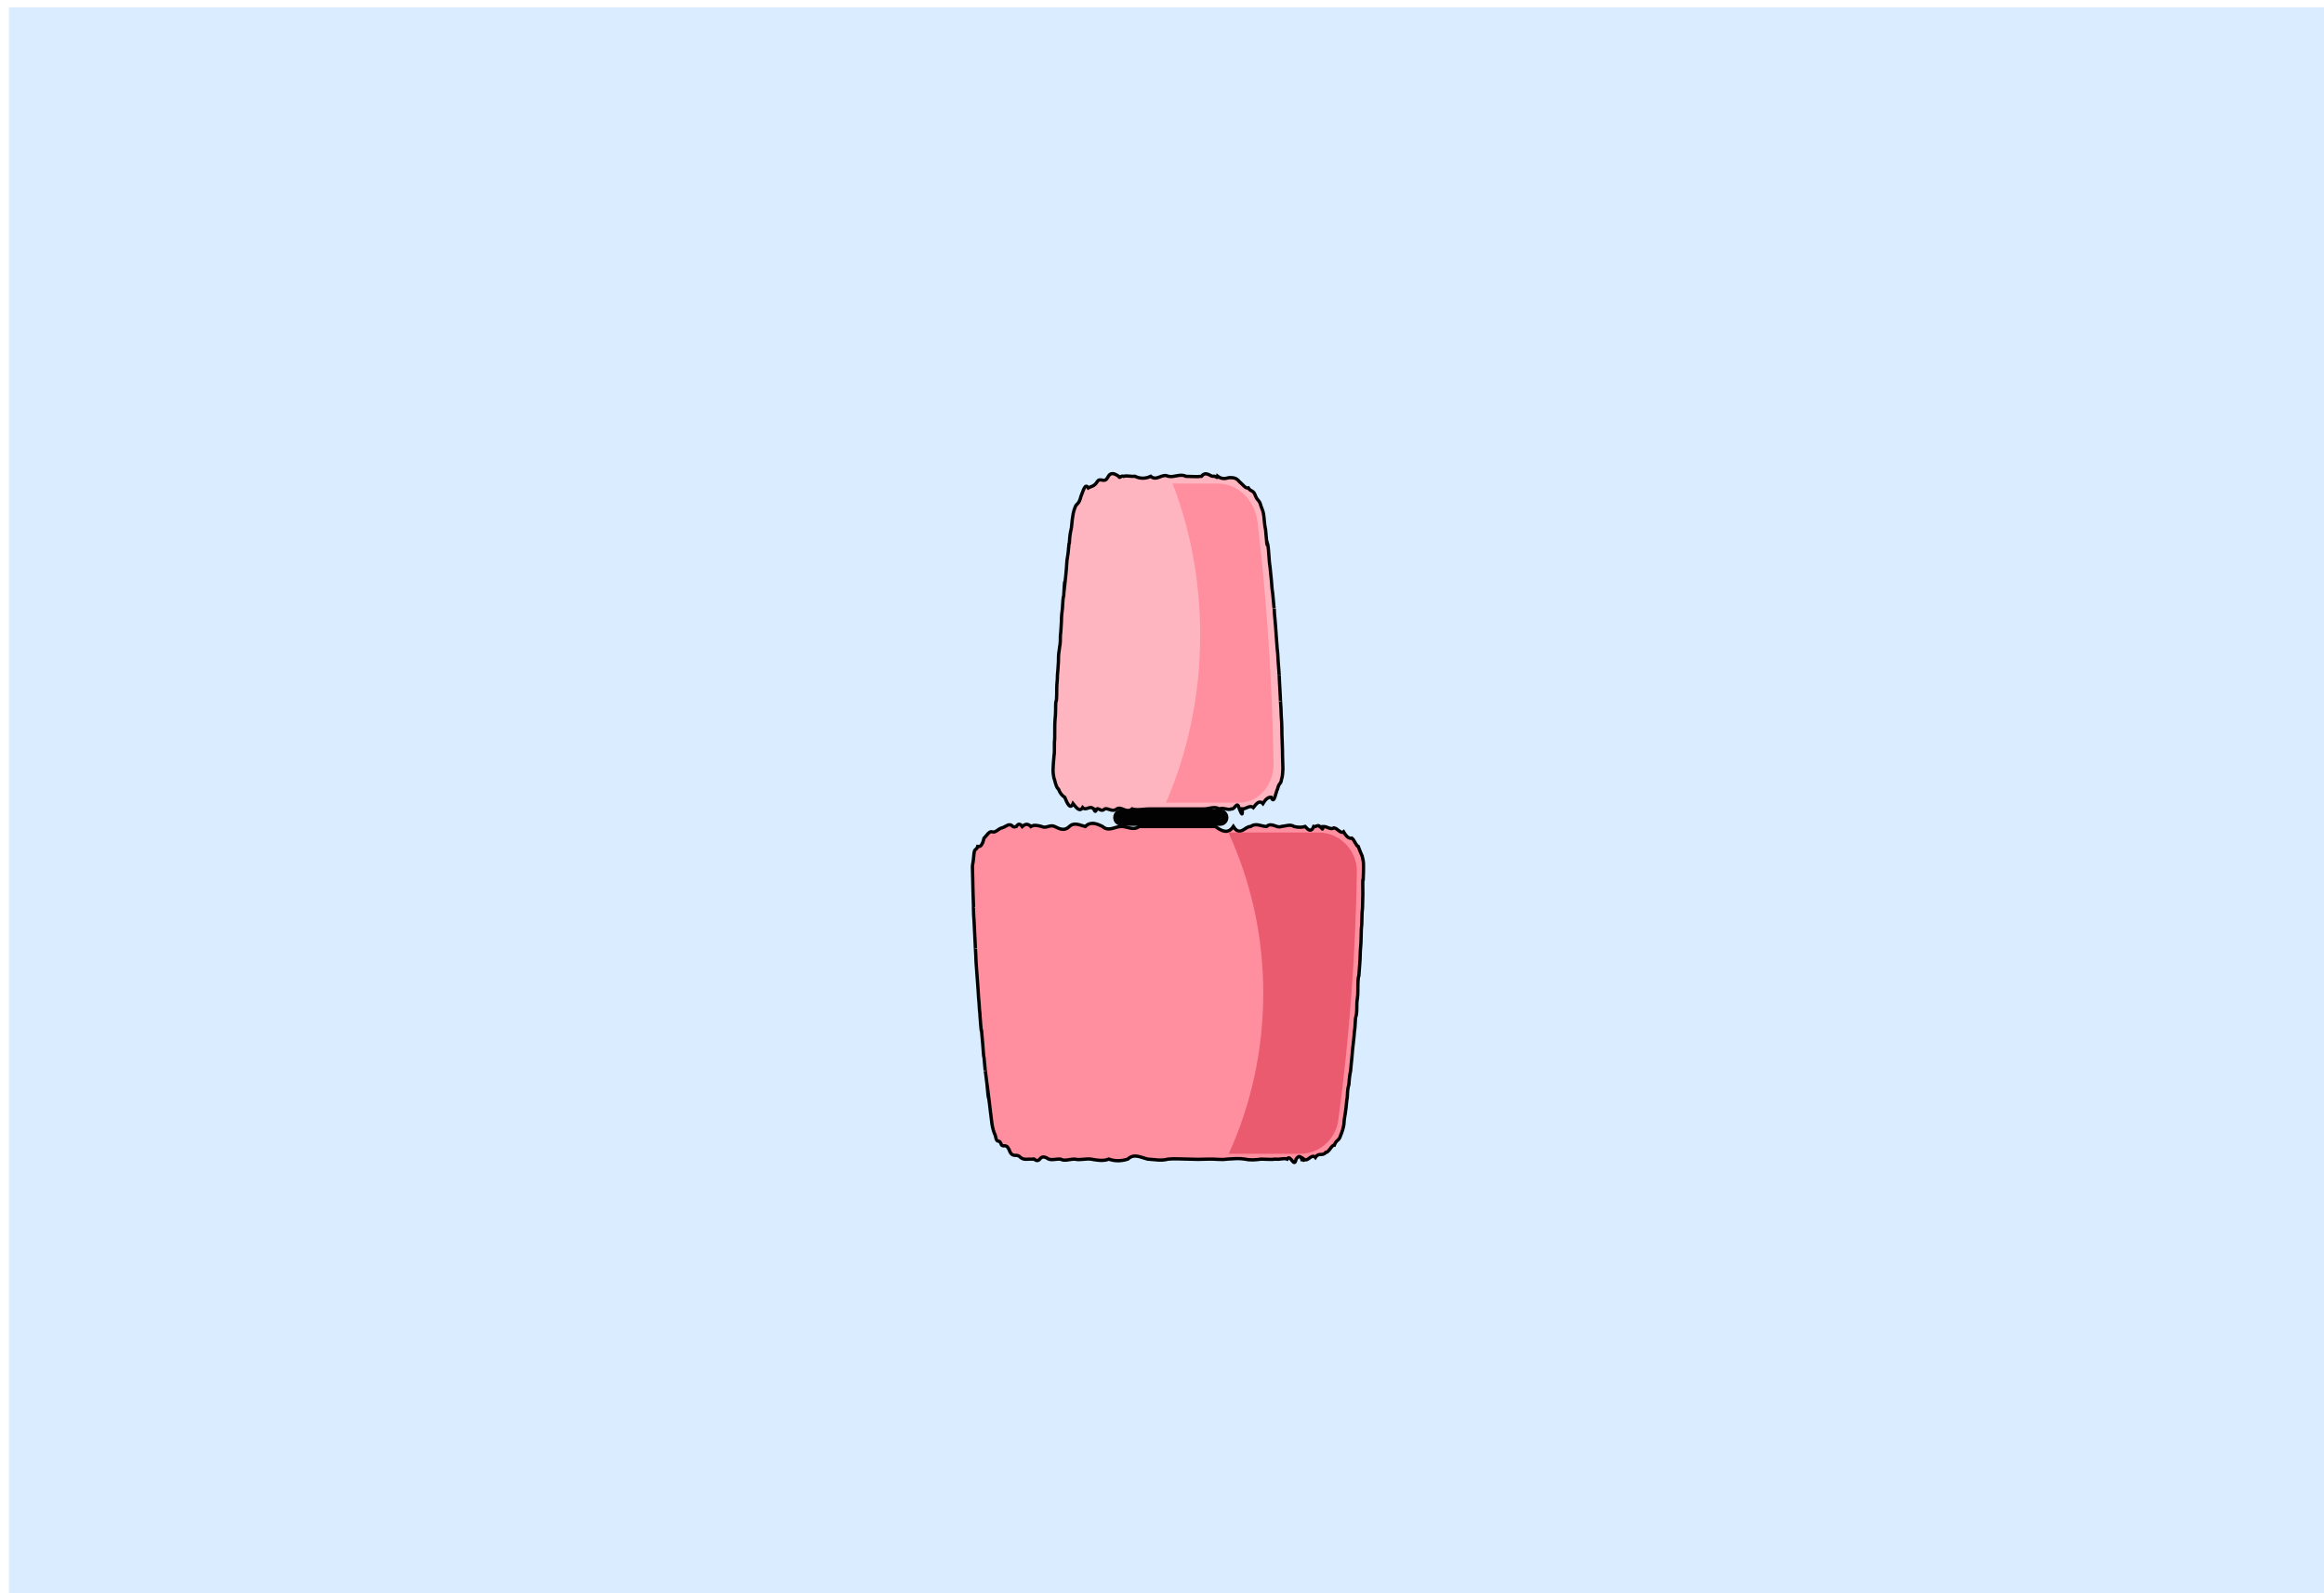 <?xml version="1.0" encoding="utf-8"?>
<!-- Generator: Adobe Illustrator 22.1.0, SVG Export Plug-In . SVG Version: 6.00 Build 0)  -->
<svg version="1.1" id="Calque_1" xmlns="http://www.w3.org/2000/svg" xmlns:xlink="http://www.w3.org/1999/xlink" x="0px" y="0px"
	 viewBox="0 0 700 480" style="enable-background:new 0 0 700 480;" xml:space="preserve">
<style type="text/css">
	.st0{fill:#DAECFF;}
	.st1{fill:#FFD258;}
	.st2{fill:#FBCEC6;}
	.st3{fill:#ADCCFF;}
	.st4{fill:#FF5F7D;}
	.st5{fill:none;stroke:#000000;stroke-width:2;stroke-miterlimit:10;}
	.st6{fill:#FFFBF2;}
	.st7{fill:#73B7A4;}
	.st8{fill:none;stroke:#000000;stroke-miterlimit:10;}
	.st9{fill:#98BFFF;}
	.st10{fill:#FFD258;stroke:#000000;stroke-width:2;stroke-miterlimit:10;}
	.st11{fill:#FEF0E1;stroke:#070707;stroke-miterlimit:10;}
	.st12{fill:#D3A533;}
	.st13{fill:#FFB5C0;stroke:#020202;stroke-miterlimit:10;}
	.st14{fill:#FF8E9E;}
	.st15{fill:#FF8E9E;stroke:#000000;stroke-miterlimit:10;}
	.st16{fill:#EA5B70;}
	.st17{fill:#020202;}
	.st18{fill:#FFD258;stroke:#050505;stroke-width:0.5;stroke-miterlimit:10;}
	.st19{fill:#FEF0E1;stroke:#020202;stroke-width:0.5;stroke-miterlimit:10;}
	.st20{fill:#DDB143;}
	.st21{fill:#D6AF8B;}
	.st22{fill:#FFFBF2;stroke:#020202;stroke-width:2;stroke-miterlimit:10;}
	.st23{fill:#FF5F7D;stroke:#020202;stroke-width:2;stroke-miterlimit:10;}
	.st24{fill:#FFFFFF;}
	.st25{fill:#ADCCFF;stroke:#020202;stroke-width:2;stroke-miterlimit:10;}
	.st26{fill:#FFD258;stroke:#050505;stroke-width:2;stroke-miterlimit:10;}
	.st27{fill:#85AAE0;}
	.st28{fill:#C99E32;}
	.st29{fill:#FFCF47;stroke:#020202;stroke-miterlimit:10;}
	.st30{fill:#FF5F7D;stroke:#050505;stroke-width:2;stroke-miterlimit:10;}
	.st31{fill:#F36B7F;stroke:#000000;stroke-miterlimit:10;}
	.st32{fill:#DBA92C;}
	.st33{fill:#73B7A4;stroke:#020202;stroke-width:2;stroke-miterlimit:10;}
	.st34{fill:#FFCF47;stroke:#020202;stroke-width:2;stroke-miterlimit:10;}
	.st35{fill:#99C6B8;}
	.st36{fill:#E2B23B;}
	.st37{fill:#C11A3E;}
	.st38{fill:#FEF0E1;stroke:#020202;stroke-miterlimit:10;}
	.st39{fill:#ADCCFF;stroke:#020202;stroke-miterlimit:10;}
	.st40{fill:#FFD258;stroke:#0C0C0C;stroke-width:0.75;stroke-miterlimit:10;}
	.st41{fill:#ADCCFF;stroke:#050505;stroke-width:2;stroke-miterlimit:10;}
	.st42{fill:#73B7A4;stroke:#050505;stroke-width:2;stroke-miterlimit:10;}
	.st43{fill:#FFFBF2;stroke:#050505;stroke-width:2;stroke-miterlimit:10;}
	.st44{fill:#FEF0E1;stroke:#020202;stroke-width:2;stroke-miterlimit:10;}
	.st45{fill:#D8A830;}
	.st46{fill:#FF5F7D;stroke:#050505;stroke-miterlimit:10;}
	.st47{fill:#73B7A4;stroke:#020202;stroke-miterlimit:10;}
	.st48{fill:#E8D2BF;}
	.st49{fill:#FFD258;stroke:#0A0A0A;stroke-width:2;stroke-miterlimit:10;}
	.st50{fill:#D8AB3A;}
	.st51{fill:#FFD258;stroke:#050505;stroke-miterlimit:10;}
	.st52{fill:#FBCEC6;stroke:#070707;stroke-miterlimit:10;}
	.st53{fill:#D84161;}
	.st54{fill:#FFD258;stroke:#0A0A0A;stroke-miterlimit:10;}
	.st55{fill:#FFD258;stroke:#0A0A0A;stroke-width:3;stroke-miterlimit:10;}
	.st56{fill:none;stroke:#0A0A0A;stroke-width:2;stroke-miterlimit:10;}
	.st57{fill:#FF5F7D;stroke:#000000;stroke-miterlimit:10;}
	.st58{fill:#FFD258;stroke:#000000;stroke-miterlimit:10;}
	.st59{fill:#FF5F7D;stroke:#050505;stroke-width:0.75;stroke-miterlimit:10;}
	.st60{fill:#FEF0E1;stroke:#020202;stroke-width:0.75;stroke-miterlimit:10;}
	.st61{fill:#FF5F7D;stroke:#050505;stroke-width:0.25;stroke-miterlimit:10;}
	.st62{fill:#FFD258;stroke:#0A0A0A;stroke-width:0.75;stroke-miterlimit:10;}
	.st63{fill:#73B7A4;stroke:#020202;stroke-width:0.25;stroke-miterlimit:10;}
	.st64{fill:#FBCEC6;stroke:#020202;stroke-miterlimit:10;}
	.st65{fill:#73B7A4;stroke:#020202;stroke-width:0.75;stroke-miterlimit:10;}
	.st66{fill:#73B7A4;stroke:#070707;stroke-miterlimit:10;}
	.st67{fill:#FFFBF2;stroke:#070707;stroke-miterlimit:10;}
	.st68{fill:#E2B139;}
	.st69{fill:#FFFBF2;stroke:#020202;stroke-miterlimit:10;}
	.st70{fill:#ADCCFF;stroke:#020202;stroke-width:0.75;stroke-miterlimit:10;}
	.st71{fill:#FFFBF2;stroke:#020202;stroke-width:0.75;stroke-miterlimit:10;}
	.st72{fill:#FFD258;stroke:#050505;stroke-width:0.75;stroke-miterlimit:10;}
	.st73{fill:#FBCEC6;stroke:#020202;stroke-width:0.75;stroke-miterlimit:10;}
	.st74{fill:#73B7A4;stroke:#050505;stroke-miterlimit:10;}
	.st75{fill:#73B7A4;stroke:#050505;stroke-width:0.75;stroke-miterlimit:10;}
	.st76{fill:#E2C2A6;}
	.st77{fill:#DBC69E;}
	.st78{fill:#D39C94;}
	.st79{fill:#E0B344;}
	.st80{fill:#E0AE32;}
	.st81{fill:#4F9982;}
	.st82{fill:#DDBA9B;}
	.st83{fill:#FF5F7D;stroke:#000000;stroke-width:0.75;stroke-miterlimit:10;}
	.st84{fill:#FFD258;stroke:#000000;stroke-width:0.75;stroke-miterlimit:10;}
	.st85{fill:none;stroke:#000000;stroke-width:0.5;stroke-miterlimit:10;}
	.st86{opacity:0.43;fill:#7F3B48;}
	.st87{opacity:0.88;fill:#98BFFF;}
	.st88{opacity:0.75;fill:#FFFBF2;}
	.st89{opacity:0.88;fill:#719BD8;}
	.st90{opacity:0.75;fill:#EAD9B7;}
	.st91{fill:#FEF0E1;}
	.st92{fill:none;stroke:#070707;stroke-miterlimit:10;}
	.st93{fill:#C1962B;}
	.st94{fill:#D6B154;}
	.st95{fill:#5DA08B;}
	.st96{fill:#C6961E;}
</style>
<rect x="2.7" y="2.2" class="st0" width="697.3" height="477.8"/>
<path class="st13" d="M317.2,231.5c-0.1,0.5,0.1,2.8,0.4,3.3c0.3,1.2,0.7,2.7,1.2,2.9c0.5,1.3,1.2,2.1,1.9,2.5
	c0.8,2,1.7,3.8,2.5,1.9c0.9,1.1,2,2.7,2.9,1.2c1.1,1.1,2.1-0.8,3.3,0.4c0-0.6,0.4,1.9,0.9,0c0.6-0.4,1.5,1.1,2.4,0
	c1-0.4,2.3,1.1,3.7,0c1.4-0.9,3,1.5,4.6,0c1.7,0.5,3.4,0,5.2,0c5.5,0,11.4,0,16.4,0c1.7,0,3.2-0.9,4.6,0c1.4-0.5,2.7,0.5,3.7,0
	c1.1,0.3,1.7-2.8,2.4,0c0.7,1.7,1,2.3,0.9,0c1.1,0.1,2.2-1.3,3.3-0.4c1-1.3,1.9-2.3,2.9-1.2c0.9-1.5,1.7-2,2.5-1.9
	c0.9,2.4,1.4-1.7,1.9-2.5c0.5-2.1,1-1.3,1.2-2.9c0.3-0.8,0.4-2.2,0.4-3.3c0.1,1.7-0.1-3-0.1-4.1c0-1,0-1.2-0.1-4
	c-0.1-2.5-0.1-2.6-0.1-4c0-0.4-0.1-3.3-0.2-4c-0.1-2.4,0-1.4-0.2-4c0,0.5-0.1-2.9-0.2-4c-0.1-1.9-0.2-3.2-0.2-4c0,0.2-0.1-1.8-0.3-4
	c-0.1-2.4-0.2-3.2-0.3-4c-0.1-1.2-0.3-4-0.3-4c-0.2-3.1-0.2-2.6-0.3-4c-0.2-2.1-0.3-3.2-0.3-4c0,0.1-0.1-0.4-0.4-4
	c-0.1-1.5-0.2-0.7-0.4-4c-0.1-1-0.3-3.1-0.4-4c-0.1-1.4-0.2-0.8-0.4-4c-0.2-3-0.3-3.2-0.5-3.9c0,1.7-0.2-0.1-0.5-3.9
	c-0.1-0.7-0.2-0.5-0.5-3.9c-0.2-1.8-0.4-1.8-0.9-3.3c-0.5-1.9-0.9-1.3-1.6-2.9c-0.7-2.1-1.4-1.2-2.2-2.5c-0.8,0.3-1.7-1.1-2.7-1.9
	c-1-1.3-2.1-1.2-3.1-1.2c-1.1,0.3-2.2,0.5-3.4-0.4c-0.1,0.9-0.6-0.3-1.5,0c-0.8,0-2.1-1.7-3.4,0c-1.4,0.2-3,0-4.7,0
	c-1.7-0.9-3.5,0.4-5.3,0c-1.9-1-3.5,1.6-5.3,0c-1.7,0.8-3.3,0.7-4.7,0c-1.4,0.1-2.6-0.3-3.4,0c-0.9-0.4-1.3,0.9-1.5,0
	c-1.2-0.7-2.4-1.6-3.4,0.4c-1,1.8-2.2-0.2-3.1,1.2c-0.9,1.5-1.9,1.4-2.7,1.9c-1-1.7-1.6,1.2-2.2,2.5c-0.6,2.4-1.2,2.2-1.6,2.9
	c-0.4,1-0.7,1.7-0.9,3.3c-0.2,0.8-0.3,3.4-0.5,3.9c-0.2,0.8-0.4,1.9-0.5,3.9c-0.2,0.1-0.3,3.2-0.5,3.9c-0.2,1.1-0.3,1.7-0.4,4
	c-0.1,1.3-0.3,3.1-0.4,4c-0.2-0.9-0.3,2.8-0.4,4c-0.2,0.4-0.3,2.3-0.4,4c-0.1,0.9-0.3,2-0.3,4c-0.1,1.6-0.2,3.6-0.3,4
	c0,3.3-0.2,2.8-0.3,4c-0.1,1.2-0.3,1-0.3,4c-0.1,1.9-0.2,2.9-0.3,4c0,2.1-0.2,2.1-0.2,4c0,3.1-0.1,3.7-0.2,4c-0.2-0.3-0.1,2.7-0.2,4
	c-0.1,1.4-0.2,1.9-0.2,4c0,2.1,0,4.1-0.1,4c0,2.1,0,4.1-0.1,4C317.3,230.1,317.2,230.5,317.2,231.5z"/>
<path class="st14" d="M361.5,191.3c0,18.1-3.7,35.3-10.3,50.5h22.1c5.8,0,10.4-5.3,10.3-11.8c-0.4-24.6-2-48.8-4.8-72.6
	c-0.8-6.7-5.9-11.7-11.9-11.7c-0.4,0-7.2,0-13.7,0C358.6,159.7,361.5,175.1,361.5,191.3z"/>
<path class="st15" d="M292.9,261.2c0,1.1,0.1,3.2,0.1,4.1c0.1,3.1,0,1.7,0.1,4.1c0,1.2,0.2,4.1,0.1,4.1c0,1.3,0.1,2.7,0.2,4.1
	c0,0,0.1,1.7,0.2,4.1c0.1,1.4,0.2,4.5,0.2,4.1c0.1,1.1,0.1,2.1,0.2,4.1c0.1,1.6,0.1,1.6,0.3,4.1c0.1,1.2,0.3,4.1,0.3,4.1
	c0.1,1.8,0.2,3.2,0.3,4.1c0.2,3.8,0.2,1.7,0.3,4.1c0.1,0.7,0.3,4.7,0.4,4.1c0-1.1,0.3,3.5,0.4,4.1c0.2,2.9,0.3,4.1,0.4,4.1
	c0.2,1.6,0.4,5.2,0.4,4.1c0.1,1,0.3,2.2,0.5,4c0.1,1.2,0.4,4.7,0.5,4c0.2,1.7,0.3,1.9,0.5,4c0.1,0.6,0.4,3.4,0.5,4
	c0.2,1.2,0.5,2.3,1,3.4c0.6,3.1,1,0.4,1.9,2.9c0.7,0.7,1.5-0.9,2.6,2.2c1,1.6,2,0.2,3.1,1.5c1.1,0.9,2.3,0.4,3.5,0.5
	c0,0.4,0.2-0.3,0.6,0c0.4,0.3,1,0.8,1.7,0c0.7-1,1.6-0.7,2.7,0c1.1,0.4,2.2-0.1,3.5,0c1.3,0.7,2.7,0,4.3,0c1.6,0.4,3.2-0.2,4.9,0
	c1.7,0.3,3.6,0.7,5.4,0c1.9,0.7,3.8,0.6,5.7,0c1.9-1.8,3.9-0.5,6,0c2,0.1,4.1,0.6,6.1,0c2-0.2,4.1,0,6.1,0c2,0.1,4,0.1,6,0
	c2-0.1,3.9,0.3,5.7,0c1.9-0.1,3.6-0.3,5.4,0c1.7,0.4,3.4,0.2,4.9,0c1.5,0,3,0.2,4.3,0c1.3,0.2,2.5-0.4,3.5,0c1-1.7,2.1,3,2.7,0
	c0.7-1,1.3-1.1,1.7,0c0.4-0.3,0.6,1,0.6,0c1.3,1,2.3-1.8,3.5-0.5c1-1.6,2.2-0.3,3.1-1.5c1,0,1.8-2.3,2.6-2.2
	c0.7-1.8,1.4-1.2,1.9-2.9c0.5-1.2,0.8-2.2,1-3.4c0.1-2.2,0.4-2.7,0.5-4c0.2-0.9,0.3-3.4,0.5-4c0.1-2.8,0.3-3.2,0.5-4
	c0.1-1.8,0.3-3.2,0.5-4c0.1-1.6,0.3-2.6,0.4-4.1c0.1-1.8,0.3-3.1,0.4-4.1c0.1-1,0.3-2.5,0.4-4.1c0.2-0.4,0.2-3.9,0.4-4.1
	c0.2-0.5,0.3-1.5,0.3-4.1c0.1-1.6,0.3-1.4,0.3-4.1c0-2.4,0.1-3.9,0.3-4.1c0.1-1.7,0.2-2.4,0.3-4.1c0.1-0.7,0.1-3.5,0.2-4.1
	c0.1-1.5,0.2-2.2,0.2-4.1c0-2.8,0.2-2.3,0.2-4.1c0-2.2,0.1-3.3,0.2-4.1c0-2.2,0.1-1.8,0.1-4.1c0-1.9-0.1-5.4,0.1-4.1
	c0-1.8,0.1-1.3,0.1-4.1c0-2.1-0.1-1.7-0.4-3.3c-0.3-0.7-0.6-1.3-1.2-2.9c-0.5,0-1.2-2-1.9-2.5c-0.7,0.2-1.5-0.2-2.5-1.9
	c-0.8,0.7-1.9-1.1-2.9-1.2c-1,0.7-2.1-0.5-3.3-0.4c-0.1,1.8-0.5-0.2-1,0c-0.5-0.7-1.1,0.2-1.8,0c-0.7,1.8-1.6,1.1-2.6,0
	c-1,0.3-2.1,0.3-3.3,0c-1.2-0.8-2.5-0.1-3.9,0c-1.3,0.6-2.9-1.4-4.4,0c-1.5,0-3.2-1.2-4.8,0c-1.7-0.1-3.2,3.2-5.2,0
	c-1.6,2.4-3.5,1.4-5.4,0c-1.9,0-3.7,0-5.6,0c-3.8,0-7.7,0-11.6,0c-1.9,0-3.9,0-5.8,0c-1.8,1.4-3.8-0.2-5.6,0c-1.8,0.1-3.6,1.6-5.4,0
	c-1.8-0.9-3.6-1.6-5.2,0c-1.7-0.4-3.3-1.4-4.8,0c-1.5,1.5-3,0.7-4.4,0c-1.4-0.7-2.6,0.7-3.9,0c-1.2-0.3-2.3-0.6-3.3,0
	c-1-1.1-1.9-0.6-2.6,0c-0.8-1.2-1.4-0.6-1.8,0c-0.5,0.2-0.8,0.1-1,0c-1.2-1.3-2.2,0.2-3.3,0.4c-1,0.2-2,1.6-2.9,1.2
	c-1-0.3-1.7,1.2-2.5,1.9c-0.6,2.6-1.3,2.6-1.9,2.5c-0.5,1.5-1,0.1-1.2,2.9C293.1,260.4,292.9,260.2,292.9,261.2z"/>
<path class="st16" d="M380.5,299.2c0,17.3-3.7,33.7-10.4,48.4h21.5c5.8,0,10.7-4.3,11.5-10.1c3.3-24.5,5.2-49.5,5.6-74.8
	c0.1-6.5-5.1-11.9-11.6-11.9c-1.3,0-14.6,0-27.1,0C376.8,265.6,380.5,282,380.5,299.2z"/>
<path class="st17" d="M367.5,248.8h-29.7c-1.4,0-2.5-1.1-2.5-2.5l0,0c0-1.4,1.1-2.5,2.5-2.5h29.7c1.4,0,2.5,1.1,2.5,2.5l0,0
	C370,247.7,368.9,248.8,367.5,248.8z"/>
</svg>
